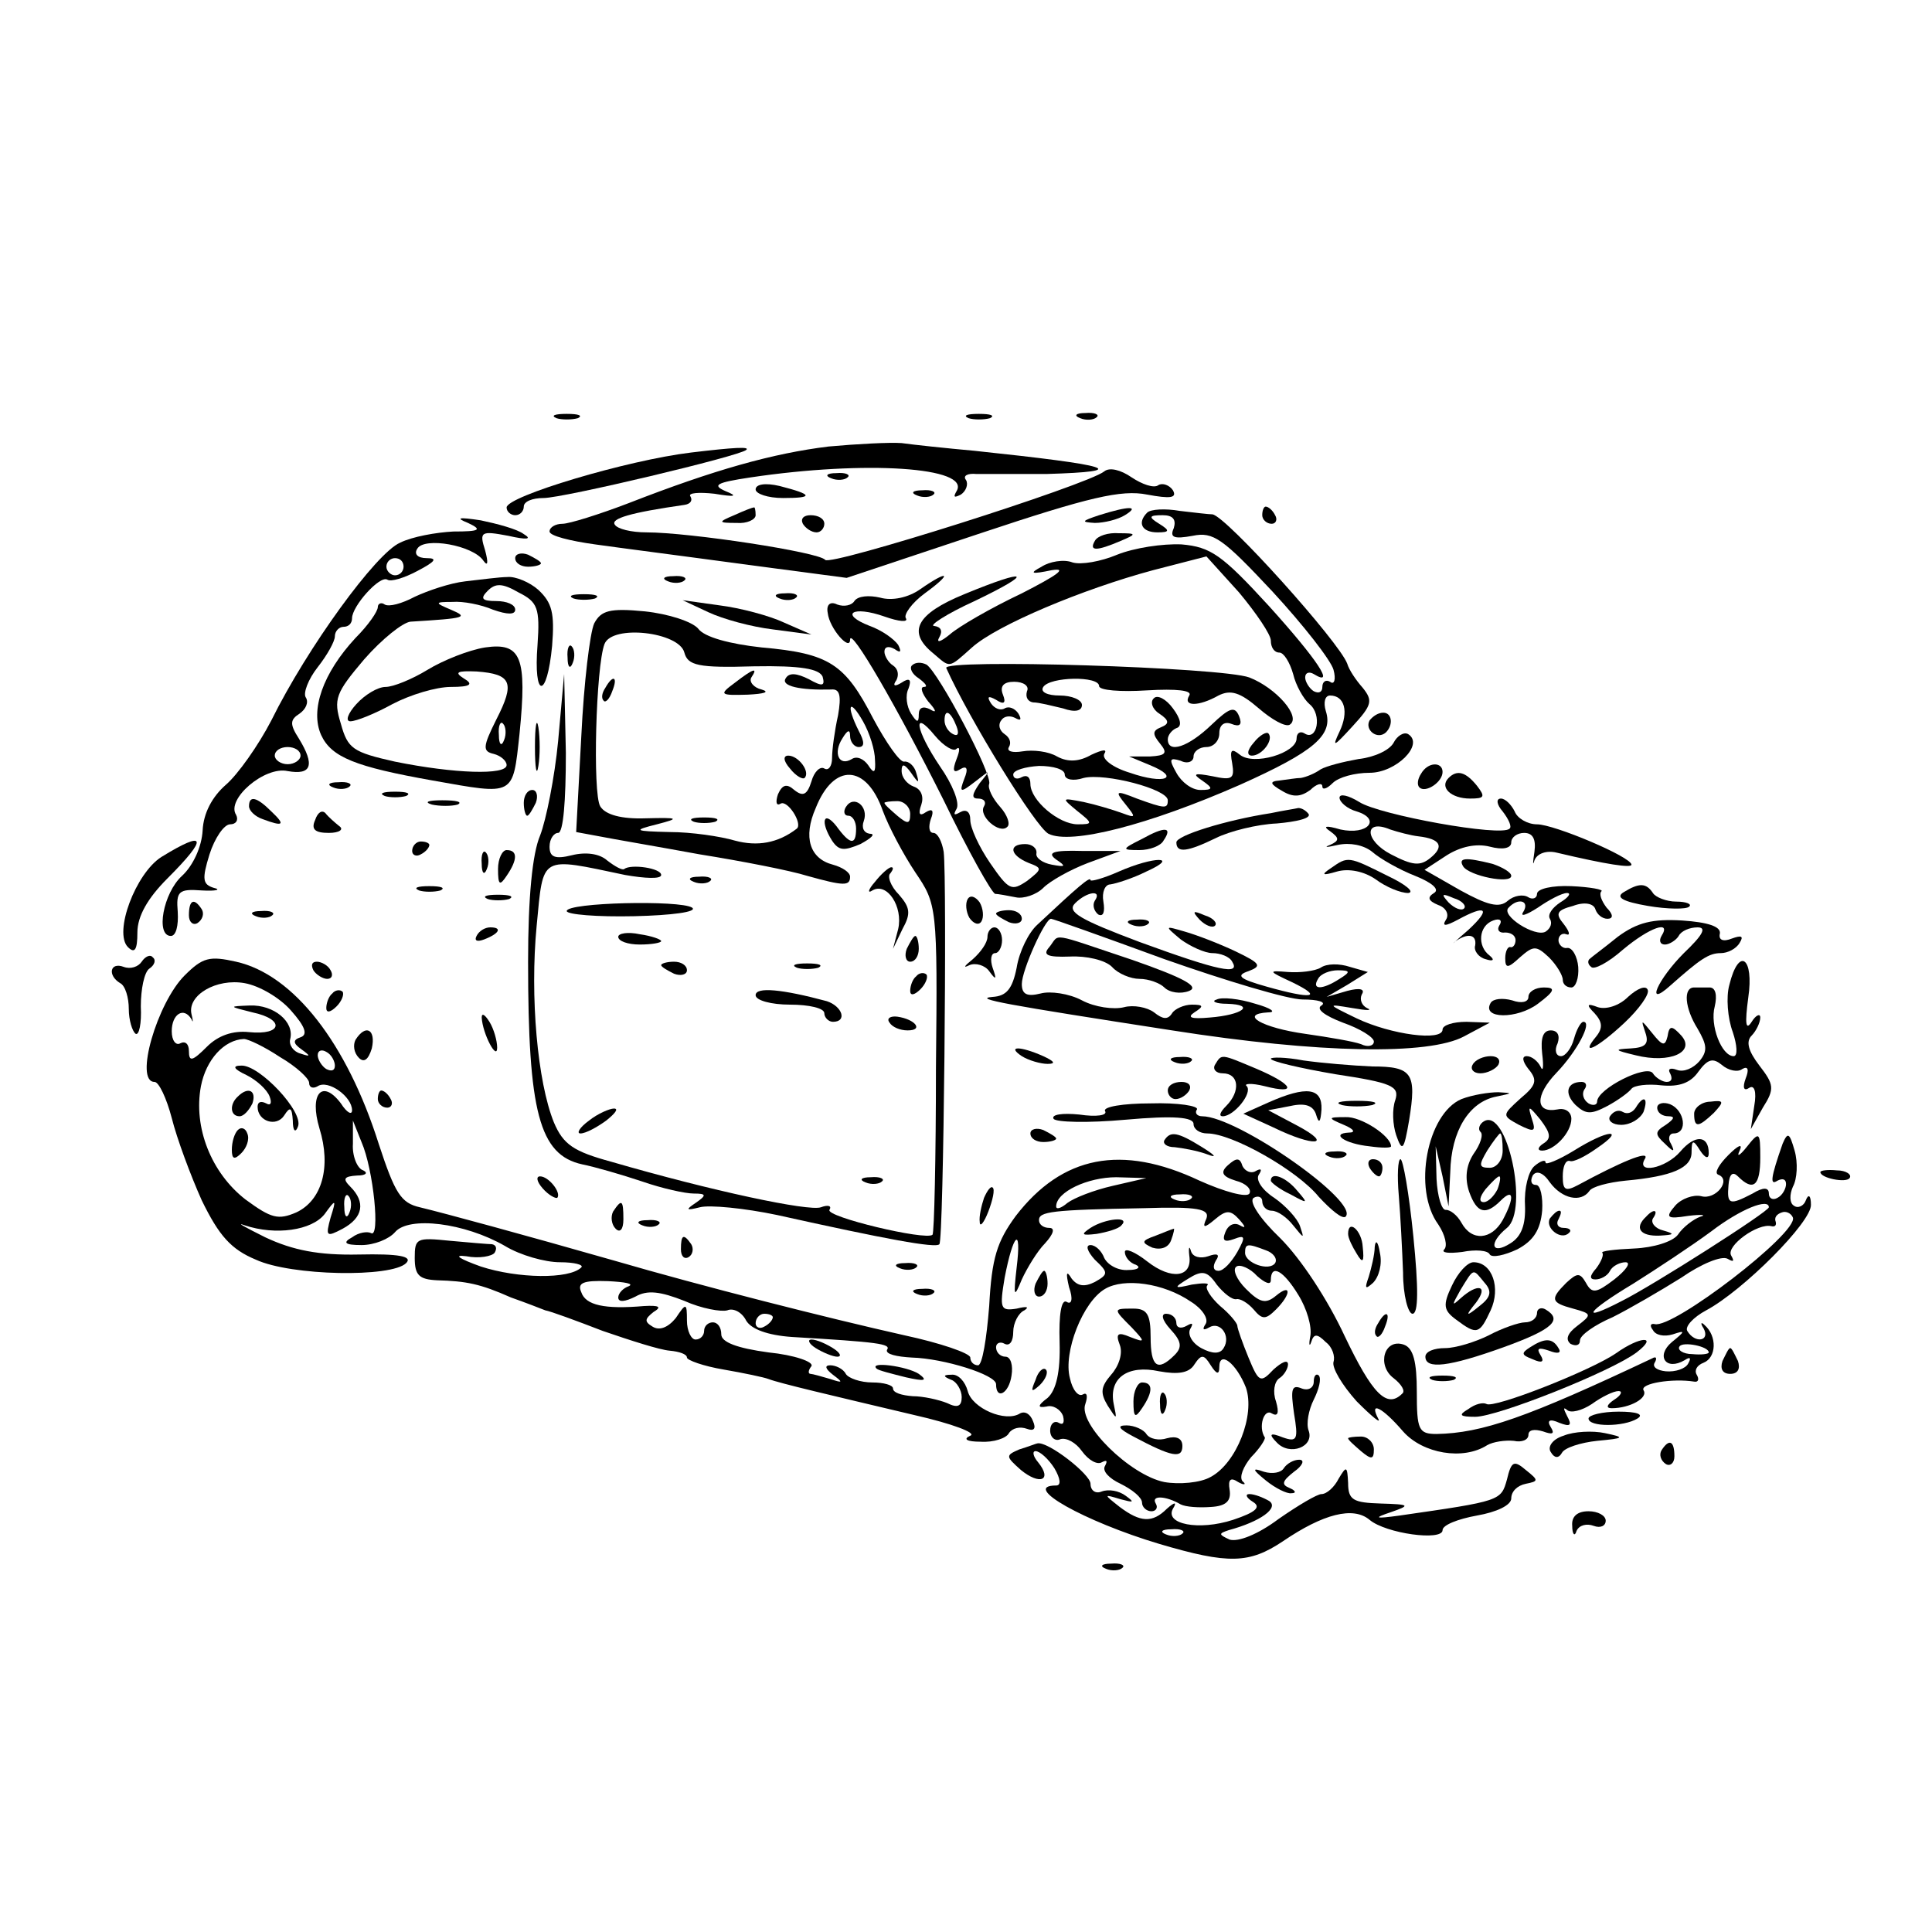 <?xml version="1.0" standalone="no"?>
<!DOCTYPE svg PUBLIC "-//W3C//DTD SVG 20010904//EN"
 "http://www.w3.org/TR/2001/REC-SVG-20010904/DTD/svg10.dtd">
<svg version="1.0" xmlns="http://www.w3.org/2000/svg"
 width="225pt" height="225pt" viewBox="0 0 225 225"
 preserveAspectRatio="xMidYMid meet">
<g transform="translate(0,225) scale(0.1,-0.1)"
fill="#000000" stroke="none">
<path d="M648 1763 c6 -2 18 -2 25 0 6 3 1 5 -13 5 -14 0 -19 -2 -12 -5z"/>
<path d="M1128 1763 c6 -2 18 -2 25 0 6 3 1 5 -13 5 -14 0 -19 -2 -12 -5z"/>
<path d="M1258 1763 c7 -3 16 -2 19 1 4 3 -2 6 -13 5 -11 0 -14 -3 -6 -6z"/>
<path d="M965 1730 c-65 -8 -133 -27 -233 -66 -34 -13 -69 -24 -77 -24 -8 0
-15 -4 -15 -9 0 -5 24 -11 53 -15 28 -4 106 -14 172 -23 l121 -16 156 52 c126
42 164 51 194 45 27 -5 35 -4 30 5 -4 6 -12 9 -17 6 -5 -4 -19 1 -31 9 -13 9
-26 12 -32 7 -20 -16 -320 -111 -325 -103 -7 9 -158 32 -208 32 -18 0 -34 4
-37 9 -5 7 18 14 81 23 7 1 10 5 7 10 -3 4 10 5 28 3 24 -4 28 -3 13 3 -16 7
-11 10 29 16 134 20 257 12 240 -16 -4 -7 -3 -8 5 -4 6 4 9 12 6 17 -4 5 2 8
12 7 10 0 47 0 82 0 100 3 77 10 -84 27 -33 3 -71 7 -85 9 -14 1 -52 -1 -85
-4z"/>
<path d="M805 1723 c-75 -9 -215 -51 -215 -64 0 -5 5 -9 10 -9 6 0 10 5 10 10
0 6 10 10 23 10 23 0 229 49 236 56 5 4 -14 3 -64 -3z"/>
<path d="M968 1693 c7 -3 16 -2 19 1 4 3 -2 6 -13 5 -11 0 -14 -3 -6 -6z"/>
<path d="M880 1680 c0 -5 14 -10 32 -10 36 0 35 4 -4 14 -17 4 -28 2 -28 -4z"/>
<path d="M1068 1673 c7 -3 16 -2 19 1 4 3 -2 6 -13 5 -11 0 -14 -3 -6 -6z"/>
<path d="M855 1650 c-19 -8 -19 -9 3 -9 12 -1 22 4 22 9 0 6 -1 10 -2 9 -2 0
-12 -4 -23 -9z"/>
<path d="M1280 1650 c-21 -7 -21 -8 -5 -9 11 0 27 4 35 9 18 11 5 11 -30 0z"/>
<path d="M1336 1653 c-12 -12 -6 -23 12 -23 14 0 15 2 2 10 -13 8 -12 10 4 10
12 0 16 -5 13 -15 -5 -11 0 -13 22 -9 24 5 35 -3 93 -65 36 -39 68 -80 71 -91
3 -11 1 -18 -4 -14 -5 3 -9 0 -9 -6 0 -6 -4 -8 -10 -5 -5 3 -10 11 -10 16 0 6
5 7 10 4 26 -16 4 17 -52 79 -55 60 -68 69 -102 72 -22 1 -55 -4 -75 -12 -19
-8 -42 -12 -52 -9 -10 4 -27 1 -36 -5 -15 -8 -12 -9 12 -4 19 3 6 -6 -35 -27
-36 -17 -74 -39 -84 -48 -11 -9 -16 -10 -12 -3 4 7 2 12 -6 13 -7 0 14 14 47
29 71 34 63 39 -12 8 -56 -23 -67 -44 -36 -69 20 -17 17 -18 45 7 29 26 129
68 211 90 l62 16 38 -42 c20 -24 37 -49 37 -56 0 -8 4 -14 10 -14 5 0 12 -11
16 -25 3 -13 12 -29 19 -35 15 -12 9 -44 -6 -34 -5 3 -9 0 -9 -6 0 -17 -50
-32 -66 -19 -10 8 -12 6 -9 -10 3 -18 0 -20 -23 -15 -21 4 -24 3 -12 -5 13 -9
13 -11 -2 -11 -10 0 -22 9 -28 20 -9 16 -8 18 5 14 8 -4 15 -1 15 5 0 6 7 11
15 11 8 0 15 7 15 16 0 10 6 14 14 11 10 -4 13 -1 9 9 -5 12 -11 10 -32 -10
-27 -26 -51 -34 -51 -17 0 5 5 11 10 13 7 2 5 11 -4 23 -8 11 -18 16 -22 12
-5 -4 -2 -13 6 -18 12 -8 12 -12 2 -16 -10 -4 -10 -8 -1 -19 9 -11 7 -14 -12
-15 l-24 0 24 -10 c37 -15 17 -23 -23 -9 -20 6 -33 16 -30 22 4 6 -2 5 -15 -1
-14 -8 -27 -9 -40 -2 -10 6 -28 8 -40 6 -12 -2 -19 0 -16 5 3 5 1 11 -5 15 -6
4 -8 11 -4 16 3 5 10 6 16 3 7 -4 8 -2 4 5 -4 6 -11 9 -16 6 -5 -3 -12 0 -16
6 -5 8 -3 9 6 4 9 -6 12 -4 8 6 -4 10 1 15 13 15 11 0 18 -5 15 -11 -2 -7 1
-12 7 -13 7 0 22 -4 35 -7 14 -5 22 -3 22 4 0 6 -12 11 -26 11 -14 0 -23 4
-19 10 8 12 65 13 65 1 0 -5 25 -7 56 -5 34 2 53 0 49 -6 -8 -13 11 -13 34 0
14 7 25 4 47 -15 15 -13 31 -22 36 -19 14 9 -16 43 -47 55 -32 12 -358 22
-353 11 27 -60 104 -185 119 -193 26 -13 116 10 223 57 87 39 109 58 100 86
-3 10 -1 18 5 18 17 0 22 -19 11 -42 -9 -19 -7 -18 15 6 23 25 24 30 12 45 -8
9 -16 21 -18 28 -9 25 -141 172 -157 174 -4 0 -21 2 -38 4 -17 3 -34 2 -38 -2z
m-96 -305 c0 -6 10 -8 22 -4 25 6 98 -13 98 -26 0 -10 -3 -10 -36 2 -25 10
-26 9 -13 -7 12 -15 12 -16 -4 -10 -11 4 -31 10 -45 13 -26 5 -26 5 -8 -10 19
-15 19 -16 1 -16 -22 0 -55 28 -55 47 0 8 -4 11 -10 8 -5 -3 -10 -2 -10 3 0 5
14 9 30 10 17 0 30 -4 30 -10z"/>
<path d="M1470 1650 c0 -5 5 -10 11 -10 5 0 7 5 4 10 -3 6 -8 10 -11 10 -2 0
-4 -4 -4 -10z"/>
<path d="M545 1641 c17 -8 14 -10 -17 -10 -20 -1 -48 -6 -62 -13 -28 -12 -108
-122 -150 -207 -15 -29 -39 -63 -53 -75 -16 -14 -26 -33 -27 -53 -1 -19 -11
-41 -24 -53 -22 -20 -31 -70 -13 -70 6 0 9 12 8 28 -2 24 1 27 28 25 17 -1 23
1 14 3 -13 4 -14 10 -5 39 6 19 17 35 24 35 7 0 10 5 7 11 -12 18 33 57 60 51
28 -5 32 7 13 38 -11 17 -10 22 1 29 7 5 11 13 7 19 -3 5 3 21 14 35 11 14 20
30 20 36 0 6 5 11 10 11 6 0 10 4 10 10 0 14 32 50 41 45 4 -3 20 2 35 10 21
11 24 15 11 15 -11 0 -15 5 -11 11 8 14 65 4 77 -14 5 -7 6 -3 2 12 -7 22 -5
23 27 17 22 -5 28 -4 18 2 -8 6 -31 12 -50 16 -26 4 -30 3 -15 -3z m-75 -51
c0 -5 -4 -10 -10 -10 -5 0 -10 5 -10 10 0 6 5 10 10 10 6 0 10 -4 10 -10z
m-120 -220 c0 -5 -7 -10 -15 -10 -8 0 -15 5 -15 10 0 6 7 10 15 10 8 0 15 -4
15 -10z"/>
<path d="M935 1640 c3 -5 10 -10 16 -10 5 0 9 5 9 10 0 6 -7 10 -16 10 -8 0
-12 -4 -9 -10z"/>
<path d="M1275 1620 c-7 -12 2 -12 30 0 19 8 19 9 -2 9 -12 1 -25 -3 -28 -9z"/>
<path d="M600 1600 c0 -6 7 -10 15 -10 8 0 15 2 15 4 0 2 -7 6 -15 10 -8 3
-15 1 -15 -4z"/>
<path d="M542 1573 c-18 -2 -44 -11 -59 -18 -15 -8 -30 -12 -35 -9 -4 3 -8 1
-8 -3 0 -5 -11 -21 -26 -36 -38 -41 -53 -84 -40 -113 12 -26 40 -37 130 -53
96 -17 93 -19 101 54 9 90 2 107 -40 101 -19 -3 -49 -15 -67 -26 -18 -11 -40
-20 -49 -20 -9 0 -24 -9 -34 -20 -10 -11 -13 -20 -7 -20 7 0 29 9 49 20 21 11
51 20 68 20 23 0 27 3 15 10 -11 7 -8 9 15 8 41 -3 45 -13 23 -56 -16 -32 -16
-37 -3 -40 8 -2 15 -8 15 -13 0 -12 -61 -10 -130 4 -49 11 -55 15 -63 44 -9
29 -6 36 27 75 21 24 45 43 54 44 65 4 68 5 47 14 -19 8 -19 9 2 9 12 1 33 -3
47 -9 17 -6 26 -6 26 0 0 6 -10 10 -22 10 -17 0 -19 3 -10 12 9 9 17 9 36 -2
22 -11 25 -18 22 -61 -5 -63 11 -64 17 -1 3 38 0 50 -16 65 -10 9 -27 16 -36
15 -9 0 -31 -3 -49 -5z m45 -185 c-3 -8 -6 -5 -6 6 -1 11 2 17 5 13 3 -3 4
-12 1 -19z"/>
<path d="M778 1573 c7 -3 16 -2 19 1 4 3 -2 6 -13 5 -11 0 -14 -3 -6 -6z"/>
<path d="M1072 1564 c-14 -10 -33 -14 -47 -10 -13 3 -26 2 -30 -4 -3 -5 -12
-7 -20 -4 -8 4 -13 0 -11 -10 2 -18 26 -45 26 -31 0 16 55 -79 109 -187 29
-60 56 -108 60 -109 3 0 14 -2 24 -4 9 -2 24 3 32 11 8 8 31 21 52 29 l38 14
-45 0 c-34 1 -41 -2 -30 -10 12 -8 11 -9 -5 -6 -11 2 -19 8 -18 13 1 6 -5 11
-13 11 -20 0 -18 -13 4 -22 16 -6 16 -7 -2 -21 -18 -12 -21 -11 -43 21 -13 19
-23 41 -23 50 0 10 -5 13 -12 9 -7 -4 -8 -3 -4 4 4 7 -5 29 -19 49 -29 43 -33
69 -6 36 10 -12 22 -19 25 -15 4 3 4 -2 0 -12 -5 -13 -4 -17 4 -12 8 5 10 1 5
-11 -6 -16 -5 -17 13 -3 18 14 18 14 5 -2 -9 -13 -10 -18 -2 -18 7 0 10 -4 7
-9 -7 -11 18 -33 27 -24 4 3 0 14 -8 23 -9 10 -15 22 -13 27 4 11 -59 130 -73
139 -6 3 -13 3 -17 -1 -3 -3 0 -10 8 -15 8 -6 11 -10 6 -10 -5 0 -2 -8 5 -17
10 -11 10 -14 2 -9 -8 4 -13 2 -13 -6 0 -10 -2 -10 -9 1 -5 8 -7 21 -3 29 4
11 1 13 -8 7 -8 -5 -11 -4 -6 3 3 6 2 13 -4 17 -5 3 -10 11 -10 16 0 6 5 7 12
3 7 -5 8 -3 4 5 -5 7 -19 17 -33 22 -36 14 -20 24 17 11 17 -6 28 -7 25 -2 -3
4 7 18 22 29 33 24 28 28 -5 5z m42 -160 c3 -8 2 -12 -4 -9 -6 3 -10 10 -10
16 0 14 7 11 14 -7z"/>
<path d="M668 1553 c6 -2 18 -2 25 0 6 3 1 5 -13 5 -14 0 -19 -2 -12 -5z"/>
<path d="M908 1553 c7 -3 16 -2 19 1 4 3 -2 6 -13 5 -11 0 -14 -3 -6 -6z"/>
<path d="M825 1537 c17 -8 50 -17 75 -20 l45 -6 -32 14 c-17 8 -51 17 -75 20
l-43 6 30 -14z"/>
<path d="M692 1524 c-5 -11 -12 -69 -15 -131 l-6 -112 27 -5 c15 -3 68 -12
117 -21 50 -8 106 -19 125 -25 43 -12 50 -12 50 -1 0 5 -9 11 -20 14 -27 7
-35 32 -20 66 21 53 59 51 78 -3 7 -19 24 -51 38 -72 25 -37 26 -39 24 -228 0
-104 -2 -192 -4 -194 -8 -7 -125 21 -120 29 3 5 -2 6 -10 3 -14 -5 -127 19
-244 53 -44 12 -56 20 -67 46 -19 47 -28 146 -20 229 8 83 3 80 103 59 23 -4
42 -5 42 0 0 8 -35 13 -43 7 -2 -2 -11 3 -20 10 -9 8 -25 10 -41 6 -20 -5 -26
-2 -26 10 0 9 5 16 10 16 6 0 9 37 9 93 l-2 92 -7 -78 c-4 -42 -14 -92 -21
-110 -9 -21 -14 -72 -14 -147 0 -175 13 -225 63 -236 15 -3 46 -12 70 -20 23
-8 50 -14 60 -14 15 0 15 -2 2 -11 -12 -8 -11 -9 5 -5 11 3 52 -1 90 -9 126
-28 185 -39 189 -34 5 5 9 424 5 457 -2 12 -7 22 -12 22 -5 0 -6 7 -3 16 4 10
2 13 -6 8 -7 -5 -9 -2 -5 9 3 9 0 18 -9 21 -8 3 -14 11 -14 18 0 9 3 9 11 -2
9 -13 10 -13 6 0 -2 8 -9 14 -14 13 -5 -1 -21 22 -36 50 -33 64 -51 76 -130
83 -37 4 -67 12 -74 22 -7 8 -34 17 -62 20 -41 4 -51 1 -59 -14z m105 -34 c4
-15 16 -18 81 -16 55 1 76 -3 80 -12 3 -11 0 -12 -16 -3 -14 7 -23 8 -27 1 -6
-9 17 -14 53 -13 10 1 12 -7 8 -30 -4 -18 -7 -40 -7 -50 0 -9 -4 -15 -9 -12
-5 3 -12 -4 -15 -15 -5 -16 -10 -18 -20 -10 -9 8 -14 6 -19 -5 -3 -9 -2 -14 3
-11 8 5 26 -23 19 -29 -22 -17 -46 -21 -72 -14 -17 5 -51 10 -76 10 -42 1 -43
2 -15 9 27 7 26 8 -13 7 -28 -1 -47 4 -53 14 -9 15 -5 163 5 189 9 23 87 14
93 -10z m222 -125 c1 -15 -1 -17 -8 -6 -5 7 -13 11 -19 7 -15 -9 -22 7 -11 24
6 10 9 11 9 3 0 -7 5 -13 10 -13 7 0 7 6 0 19 -15 30 -11 39 5 11 8 -14 14
-34 14 -45z m41 -63 c0 -12 -3 -12 -15 -2 -8 7 -15 13 -15 15 0 1 7 2 15 2 8
0 15 -7 15 -15z"/>
<path d="M856 1455 c-19 -14 -18 -15 15 -14 19 1 26 3 16 6 -9 2 -15 9 -12 14
8 12 3 11 -19 -6z"/>
<path d="M705 1449 c-4 -6 -5 -12 -2 -15 2 -3 7 2 10 11 7 17 1 20 -8 4z"/>
<path d="M920 1355 c7 -9 15 -13 17 -11 7 7 -7 26 -19 26 -6 0 -6 -6 2 -15z"/>
<path d="M808 1293 c6 -2 18 -2 25 0 6 3 1 5 -13 5 -14 0 -19 -2 -12 -5z"/>
<path d="M661 1484 c0 -11 3 -14 6 -6 3 7 2 16 -1 19 -3 4 -6 -2 -5 -13z"/>
<path d="M623 1380 c0 -25 2 -35 4 -22 2 12 2 32 0 45 -2 12 -4 2 -4 -23z"/>
<path d="M1595 1411 c-6 -11 9 -23 19 -14 9 9 7 23 -3 23 -6 0 -12 -4 -16 -9z"/>
<path d="M1460 1385 c-8 -9 -8 -15 -2 -15 12 0 26 19 19 26 -2 2 -10 -2 -17
-11z"/>
<path d="M1623 1385 c-5 -9 -23 -17 -41 -19 -17 -3 -37 -8 -44 -12 -7 -5 -17
-9 -23 -10 -5 0 -17 -2 -25 -3 -12 -1 -11 -4 3 -12 13 -8 22 -7 33 1 7 7 14 9
14 4 0 -4 5 -3 12 4 7 7 26 12 43 12 31 0 64 33 45 45 -5 3 -13 -2 -17 -10z"/>
<path d="M1655 1349 c-4 -6 -5 -13 -2 -16 7 -7 27 6 27 18 0 12 -17 12 -25 -2z"/>
<path d="M1687 1344 c-11 -11 3 -24 25 -24 17 0 18 2 8 15 -13 16 -23 19 -33
9z"/>
<path d="M388 1333 c7 -3 16 -2 19 1 4 3 -2 6 -13 5 -11 0 -14 -3 -6 -6z"/>
<path d="M448 1323 c6 -2 18 -2 25 0 6 3 1 5 -13 5 -14 0 -19 -2 -12 -5z"/>
<path d="M610 1315 c0 -8 2 -15 4 -15 2 0 6 7 10 15 3 8 1 15 -4 15 -6 0 -10
-7 -10 -15z"/>
<path d="M1560 1321 c0 -5 9 -13 20 -16 29 -9 13 -28 -19 -21 -17 5 -21 4 -12
-2 11 -8 11 -11 0 -16 -8 -3 -4 -3 9 0 14 3 30 0 40 -8 9 -8 32 -21 50 -28 20
-8 29 -16 22 -20 -8 -5 -7 -9 5 -14 9 -3 13 -11 9 -17 -5 -8 -1 -8 14 0 33 18
39 13 12 -12 -14 -12 -21 -19 -16 -14 15 11 26 9 24 -4 -2 -6 4 -14 12 -16 9
-3 11 -1 5 4 -15 11 -13 35 4 41 8 3 11 0 7 -6 -3 -5 0 -9 7 -8 6 0 12 -3 12
-9 0 -5 -3 -9 -6 -8 -3 1 -6 -5 -6 -13 0 -12 3 -12 17 1 16 14 19 14 34 0 9
-9 16 -21 16 -26 0 -5 4 -9 10 -9 5 0 9 11 8 24 -1 12 -7 23 -13 22 -5 -1 -10
4 -10 9 0 5 4 9 9 7 5 -2 4 3 -3 12 -10 12 -8 16 11 21 13 5 24 3 26 -4 2 -6
8 -11 14 -11 7 0 7 5 -1 13 -6 8 -9 16 -6 19 3 2 -13 5 -35 6 -22 1 -40 -3
-40 -9 0 -5 -5 -7 -10 -4 -6 4 -17 2 -24 -4 -10 -9 -24 -5 -55 12 l-42 24 26
17 c16 10 34 14 50 10 15 -4 25 -2 25 5 0 6 7 11 15 11 10 0 14 -7 12 -22 -2
-13 -2 -17 0 -10 3 8 14 12 26 9 59 -14 87 -18 87 -14 0 9 -90 47 -110 47 -11
0 -23 7 -26 15 -4 8 -11 15 -16 15 -6 0 -5 -7 2 -15 7 -9 11 -18 8 -20 -9 -10
-152 16 -175 31 -13 8 -23 10 -23 5z m92 -45 c26 -3 30 -12 14 -25 -12 -10
-21 -9 -46 4 -31 16 -32 42 -1 29 9 -3 24 -7 33 -8z m53 -84 c-3 -3 -11 0 -18
7 -9 10 -8 11 6 5 10 -3 15 -9 12 -12z m112 7 c-9 -6 -15 -14 -12 -19 3 -5 1
-11 -5 -15 -12 -7 -53 19 -43 28 11 12 25 8 17 -5 -4 -6 3 -4 17 5 13 9 28 17
34 17 5 0 2 -5 -8 -11z"/>
<path d="M290 1311 c0 -5 7 -12 16 -15 24 -9 27 -7 10 9 -17 17 -26 19 -26 6z"/>
<path d="M503 1313 c9 -2 23 -2 30 0 6 3 -1 5 -18 5 -16 0 -22 -2 -12 -5z"/>
<path d="M985 1310 c-3 -5 -2 -10 3 -10 5 0 9 -7 9 -15 0 -20 -7 -19 -23 3
-15 19 -19 5 -5 -17 8 -12 14 -12 33 -4 13 7 18 12 11 12 -7 1 -10 7 -7 15 6
17 -12 31 -21 16z"/>
<path d="M367 1295 c-5 -11 0 -15 16 -15 12 0 18 4 12 8 -5 4 -13 11 -16 15
-4 4 -9 1 -12 -8z"/>
<path d="M1480 1303 c-52 -8 -110 -26 -110 -34 0 -13 13 -11 46 5 16 8 48 16
71 17 23 2 40 6 37 11 -3 4 -8 7 -12 7 -4 -1 -18 -3 -32 -6z"/>
<path d="M1330 1273 c-24 -12 -24 -13 -3 -13 12 0 25 5 28 11 11 16 2 17 -25
2z"/>
<path d="M188 1252 c-30 -19 -56 -88 -39 -105 8 -8 11 -3 11 17 0 19 12 40 35
63 48 48 45 57 -7 25z"/>
<path d="M480 1259 c0 -5 5 -7 10 -4 6 3 10 8 10 11 0 2 -4 4 -10 4 -5 0 -10
-5 -10 -11z"/>
<path d="M561 1244 c0 -11 3 -14 6 -6 3 7 2 16 -1 19 -3 4 -6 -2 -5 -13z"/>
<path d="M580 1238 c0 -19 2 -20 10 -8 13 19 13 30 0 30 -5 0 -10 -10 -10 -22z"/>
<path d="M1303 1235 c-18 -8 -33 -12 -33 -10 0 5 -15 -8 -62 -52 -10 -9 -21
-31 -24 -50 -5 -25 -12 -33 -28 -34 -24 -2 15 -9 209 -39 172 -27 299 -29 340
-7 l30 16 -27 1 c-16 0 -28 -4 -28 -9 0 -14 -60 -6 -100 13 -35 17 -35 17 -5
12 17 -3 24 -3 17 0 -6 3 -9 10 -6 16 4 6 -2 8 -17 4 l-24 -7 24 14 24 15 -21
6 c-12 4 -27 4 -34 -1 -7 -4 -24 -6 -38 -5 -24 2 -23 1 5 -12 37 -18 23 -20
-30 -5 -32 9 -36 13 -21 18 16 6 14 9 -15 23 -19 9 -45 19 -59 23 -24 7 -24 7
-5 -9 11 -8 28 -16 37 -16 9 0 20 -4 23 -10 10 -16 -15 -11 -108 23 -69 26
-85 35 -75 45 14 14 32 16 23 3 -3 -5 -1 -12 4 -16 6 -3 8 3 6 15 -2 11 2 20
8 20 7 1 26 7 42 15 40 18 9 18 -32 0z m53 -102 c71 -25 144 -47 161 -47 18 0
28 -3 22 -7 -7 -4 4 -12 25 -20 20 -7 36 -17 36 -22 0 -5 -7 -7 -15 -3 -8 3
-37 8 -65 12 -50 7 -78 23 -43 25 10 0 3 5 -15 10 -19 6 -39 8 -45 5 -7 -2 -1
-5 12 -5 34 -1 18 -13 -20 -16 -22 -2 -27 0 -18 6 11 7 11 9 -3 9 -9 0 -20 -5
-23 -10 -5 -8 -11 -7 -21 1 -8 6 -24 9 -35 6 -12 -3 -34 0 -49 8 -15 8 -37 11
-48 8 -16 -4 -22 -1 -22 11 0 16 27 76 34 76 2 0 61 -21 132 -47z m204 -23
c-20 -13 -33 -13 -25 0 3 6 14 10 23 10 15 0 15 -2 2 -10z"/>
<path d="M1222 1147 c-8 -9 -3 -12 24 -11 19 1 41 -4 49 -12 7 -8 22 -14 32
-14 11 0 24 -5 29 -10 6 -6 19 -8 29 -4 12 5 -6 15 -66 36 -99 33 -84 31 -97
15z"/>
<path d="M1550 1239 c-12 -8 -10 -9 7 -4 14 4 32 0 45 -9 12 -9 29 -16 38 -16
8 1 -3 10 -24 20 -46 23 -46 23 -66 9z"/>
<path d="M1704 1241 c7 -11 56 -21 56 -11 0 4 -10 10 -22 14 -32 8 -40 7 -34
-3z"/>
<path d="M1019 1223 c-8 -9 -9 -14 -3 -10 17 10 36 -19 30 -45 l-6 -23 11 23
c10 18 9 25 -4 40 -10 10 -14 22 -10 25 3 4 4 7 1 7 -3 0 -12 -8 -19 -17z"/>
<path d="M808 1223 c7 -3 16 -2 19 1 4 3 -2 6 -13 5 -11 0 -14 -3 -6 -6z"/>
<path d="M488 1213 c6 -2 18 -2 25 0 6 3 1 5 -13 5 -14 0 -19 -2 -12 -5z"/>
<path d="M1891 1211 c-10 -6 -1 -11 28 -16 23 -4 45 -4 48 -1 4 3 -3 6 -15 6
-11 0 -24 5 -27 10 -8 12 -16 12 -34 1z"/>
<path d="M568 1203 c6 -2 18 -2 25 0 6 3 1 5 -13 5 -14 0 -19 -2 -12 -5z"/>
<path d="M1127 1203 c-3 -5 -2 -15 2 -22 5 -7 11 -9 14 -4 3 5 2 15 -2 22 -5
7 -11 9 -14 4z"/>
<path d="M220 1184 c0 -8 5 -12 10 -9 6 4 8 11 5 16 -9 14 -15 11 -15 -7z"/>
<path d="M660 1189 c0 -4 35 -7 79 -6 43 1 74 5 67 10 -14 9 -146 6 -146 -4z"/>
<path d="M298 1183 c7 -3 16 -2 19 1 4 3 -2 6 -13 5 -11 0 -14 -3 -6 -6z"/>
<path d="M1160 1186 c0 -2 7 -6 15 -10 8 -3 15 -1 15 4 0 6 -7 10 -15 10 -8 0
-15 -2 -15 -4z"/>
<path d="M1397 1179 c7 -7 15 -10 18 -7 3 3 -2 9 -12 12 -14 6 -15 5 -6 -5z"/>
<path d="M1318 1173 c7 -3 16 -2 19 1 4 3 -2 6 -13 5 -11 0 -14 -3 -6 -6z"/>
<path d="M1884 1159 c-16 -13 -31 -24 -33 -26 -2 -2 -2 -6 2 -9 3 -4 20 5 37
20 31 26 57 35 45 16 -3 -5 -2 -10 4 -10 5 0 13 5 16 10 3 6 13 10 22 10 11 0
6 -9 -16 -30 -30 -30 -46 -65 -16 -38 35 31 45 38 59 38 8 0 18 5 22 12 5 8 2
9 -9 5 -10 -4 -16 -2 -14 6 1 8 -14 13 -44 15 -34 2 -52 -2 -75 -19z"/>
<path d="M555 1160 c-3 -6 1 -7 9 -4 18 7 21 14 7 14 -6 0 -13 -4 -16 -10z"/>
<path d="M720 1159 c0 -5 11 -9 25 -9 14 0 25 2 25 4 0 2 -11 6 -25 8 -14 3
-25 1 -25 -3z"/>
<path d="M1150 1159 c0 -7 -8 -18 -17 -26 -10 -8 -12 -11 -4 -7 7 3 18 0 23
-7 8 -11 9 -10 4 4 -3 9 -2 17 3 17 4 0 8 7 8 15 0 8 -4 15 -9 15 -4 0 -8 -5
-8 -11z"/>
<path d="M1056 1145 c-3 -8 -1 -15 4 -15 6 0 10 7 10 15 0 8 -2 15 -4 15 -2 0
-6 -7 -10 -15z"/>
<path d="M165 1130 c-4 -6 -13 -9 -21 -6 -16 6 -19 -10 -4 -19 6 -3 10 -17 10
-30 0 -13 4 -26 8 -29 4 -2 7 12 6 32 0 20 4 40 10 44 6 4 8 10 4 13 -3 4 -9
1 -13 -5z"/>
<path d="M215 1114 c-32 -32 -59 -124 -35 -124 5 0 14 -19 20 -42 6 -24 22
-67 35 -96 20 -41 34 -57 63 -69 41 -19 158 -21 175 -4 8 8 -9 11 -55 10 -47
-1 -77 5 -109 20 -24 12 -35 18 -24 14 36 -12 78 -6 93 13 13 18 14 18 7 -4
-6 -22 -5 -23 14 -13 24 13 27 31 9 49 -9 9 -8 12 8 13 10 0 13 3 7 6 -7 2
-13 17 -12 31 l0 27 10 -25 c14 -32 22 -113 11 -106 -4 2 -14 1 -22 -5 -11 -6
-9 -9 11 -9 15 0 32 7 39 15 16 19 81 11 128 -16 18 -11 47 -19 64 -19 17 0
28 -3 25 -6 -14 -14 -74 -13 -117 1 -25 9 -33 14 -17 12 15 -3 30 0 33 4 3 5
2 9 -3 10 -4 0 -27 2 -49 4 -39 4 -41 3 -41 -20 0 -20 5 -25 26 -26 34 -1 50
-4 86 -20 17 -6 35 -13 40 -15 6 -1 36 -12 67 -24 32 -11 66 -22 78 -23 11 -1
20 -4 20 -8 0 -3 19 -10 43 -14 23 -4 47 -9 52 -11 13 -5 73 -19 170 -42 44
-10 73 -21 65 -24 -9 -4 -4 -7 12 -7 15 -1 30 4 33 10 4 6 13 8 21 5 8 -3 11
0 7 9 -3 8 -9 12 -15 9 -17 -11 -56 6 -61 26 -3 11 -11 20 -19 19 -10 0 -10
-2 0 -6 6 -2 12 -12 12 -20 0 -11 -5 -13 -17 -7 -10 4 -28 8 -40 8 -13 1 -23
4 -23 9 0 4 -11 7 -24 7 -14 0 -28 5 -31 10 -3 6 -12 10 -18 10 -7 0 -6 -4 3
-11 12 -9 12 -10 -3 -5 -10 3 -21 6 -23 6 -3 0 -3 4 1 9 3 5 -20 13 -50 16
-37 5 -55 12 -55 21 0 8 -4 14 -10 14 -5 0 -10 -4 -10 -10 0 -5 -4 -10 -10
-10 -5 0 -10 10 -10 22 0 21 -1 21 -13 3 -9 -11 -19 -15 -27 -10 -10 6 -9 9 1
17 10 6 7 8 -11 7 -46 -4 -68 1 -73 16 -5 11 2 14 31 13 20 -1 31 -3 24 -6 -6
-2 -12 -8 -12 -13 0 -6 8 -5 20 1 14 8 29 6 57 -5 20 -9 43 -13 50 -11 7 3 17
-2 22 -12 6 -10 25 -17 53 -19 101 -6 116 -8 111 -15 -2 -5 11 -8 29 -9 37 -1
98 -20 98 -31 0 -19 15 -11 18 10 2 12 -1 22 -7 22 -6 0 -11 5 -11 11 0 5 5 7
10 4 6 -3 10 3 10 14 0 10 6 22 13 25 6 4 3 5 -9 2 -19 -3 -20 0 -14 36 10 52
20 61 14 12 -4 -35 -3 -36 6 -14 6 13 18 33 27 42 10 11 12 18 5 18 -7 0 -12
4 -12 9 0 10 14 12 123 14 62 2 76 -1 72 -12 -5 -11 -3 -12 10 -1 13 11 18 11
28 0 8 -9 8 -11 1 -7 -7 4 -14 0 -17 -8 -4 -10 -1 -12 10 -8 13 5 14 3 4 -15
-7 -12 -16 -22 -22 -22 -6 0 -7 5 -3 12 5 7 2 9 -9 5 -9 -3 -18 -1 -20 6 -2 7
-3 4 -2 -5 4 -26 -21 -29 -49 -7 -14 11 -26 16 -26 11 0 -6 6 -13 13 -15 6 -3
2 -6 -9 -6 -12 -1 -24 6 -28 14 -3 8 -10 15 -16 15 -6 0 -4 -7 5 -17 16 -15
16 -17 0 -26 -12 -6 -20 -5 -27 4 -6 10 -7 7 -3 -10 5 -14 3 -21 -3 -17 -6 3
-9 -15 -8 -47 1 -35 -4 -56 -14 -65 -12 -9 -12 -12 -1 -10 7 2 16 -3 19 -11 2
-8 0 -11 -5 -8 -5 3 -10 -1 -10 -9 0 -8 6 -13 12 -10 7 2 18 -4 25 -14 8 -11
18 -16 23 -13 6 3 7 2 4 -4 -4 -6 5 -15 18 -21 14 -7 25 -16 25 -22 0 -5 5
-10 11 -10 5 0 8 4 5 9 -6 10 12 9 29 -1 6 -3 21 -4 35 -3 18 1 24 7 22 20 -2
12 1 15 10 9 7 -4 10 -3 5 1 -4 5 1 17 10 28 10 10 17 21 16 23 -8 12 -1 34 8
28 7 -4 9 0 5 14 -4 11 -2 23 4 27 5 3 10 11 10 16 0 6 -7 3 -17 -6 -15 -16
-17 -15 -29 14 -7 17 -13 34 -13 37 0 3 -9 14 -20 23 -11 10 -18 21 -15 24 3
3 -5 3 -18 1 -21 -5 -22 -4 -4 7 16 10 22 9 33 -7 8 -10 18 -18 23 -17 4 1 13
-4 20 -12 10 -12 14 -12 26 0 18 18 18 31 0 16 -12 -10 -19 -8 -35 8 -11 11
-16 23 -11 26 4 3 16 -2 24 -11 9 -8 16 -11 16 -5 0 20 15 11 32 -17 10 -16
16 -37 14 -48 -2 -10 -1 -13 1 -7 3 10 7 10 17 0 8 -6 11 -17 9 -23 -2 -7 10
-27 27 -46 18 -18 29 -27 25 -20 -11 21 5 13 29 -15 23 -26 70 -34 98 -16 7 4
21 6 31 5 9 -2 17 1 17 7 0 6 7 7 17 4 11 -4 14 -3 9 5 -5 8 -1 10 10 5 13 -5
15 -3 9 8 -4 8 -5 11 0 7 4 -4 17 -1 29 7 11 8 25 15 31 15 5 0 3 -5 -5 -10
-9 -6 -10 -10 -3 -10 21 0 43 12 37 21 -4 8 34 14 59 10 5 -1 6 3 3 8 -3 5 0
11 8 14 15 6 16 31 1 44 -4 4 -5 2 -1 -4 8 -15 -10 -18 -19 -3 -3 5 7 16 22
24 43 23 123 103 122 123 0 11 -3 13 -6 5 -2 -6 -9 -10 -14 -6 -5 3 -5 13 -1
22 5 9 6 28 2 42 -6 21 -8 22 -14 8 -14 -40 -15 -49 -6 -43 6 3 10 2 10 -4 0
-5 -4 -13 -10 -16 -5 -3 -10 -1 -10 5 0 7 -6 8 -19 0 -27 -14 -30 -13 -28 10
1 13 5 16 11 10 18 -18 26 -11 26 22 0 30 -1 31 -16 12 -8 -10 -12 -12 -8 -4
4 9 -2 6 -13 -5 -11 -11 -17 -21 -12 -23 16 -6 -3 -30 -20 -25 -9 2 -23 -3
-30 -11 -12 -14 -10 -16 15 -12 16 2 22 1 14 -1 -8 -3 -20 -12 -26 -21 -6 -8
-28 -15 -51 -16 -23 -1 -39 -3 -37 -5 2 -2 -1 -10 -7 -18 -8 -9 -8 -13 -1 -13
6 0 14 4 17 10 3 6 12 10 18 10 7 0 1 -9 -13 -20 -21 -16 -26 -17 -33 -4 -7
12 -10 12 -23 0 -19 -19 -18 -23 8 -30 22 -6 22 -7 5 -20 -12 -9 -14 -16 -8
-21 6 -3 11 -2 11 4 0 6 17 18 38 27 20 10 56 31 80 46 23 16 47 26 54 22 7
-4 8 -3 4 4 -6 11 31 38 47 34 4 -1 6 1 5 5 -2 5 1 9 7 11 5 2 11 -1 13 -6 6
-18 -140 -130 -161 -124 -5 1 -6 -2 -2 -7 3 -6 13 -8 23 -5 15 5 15 4 -1 -9
-19 -16 -7 -34 15 -21 6 4 8 3 4 -4 -3 -6 -15 -10 -26 -9 -10 1 -16 5 -13 10
3 5 2 8 -3 5 -146 -69 -198 -87 -251 -88 -21 0 -23 5 -23 49 0 35 -4 51 -15
55 -23 8 -32 -24 -12 -39 9 -7 14 -15 10 -18 -18 -18 -35 0 -67 67 -20 43 -51
90 -75 114 -24 23 -37 43 -31 47 5 3 10 1 10 -4 0 -6 5 -11 11 -11 7 0 18 -8
25 -17 13 -16 13 -16 8 -1 -3 9 -17 24 -30 33 -14 9 -22 21 -18 27 4 6 3 8 -4
4 -5 -3 -12 0 -15 6 -3 10 -7 10 -17 1 -9 -8 -7 -13 9 -18 12 -3 19 -10 16
-15 -3 -5 -29 2 -58 15 -91 43 -160 29 -214 -41 -22 -30 -28 -49 -31 -105 -3
-38 -8 -69 -13 -69 -5 0 -9 4 -9 9 0 5 -35 17 -77 26 -89 20 -235 57 -338 87
-105 30 -197 55 -226 62 -22 5 -29 16 -48 74 -37 117 -99 197 -166 212 -31 7
-39 5 -60 -16z m124 -41 c16 -18 20 -28 11 -31 -9 -3 -9 -7 1 -14 11 -8 11 -9
-1 -5 -8 2 -14 10 -12 17 5 20 -19 40 -47 39 -25 -1 -25 -1 3 -8 38 -8 35 -27
-4 -23 -19 2 -36 -4 -49 -17 -17 -17 -21 -18 -21 -5 0 8 -4 12 -10 9 -5 -3
-10 3 -10 14 0 20 14 29 23 14 2 -5 2 -2 0 6 -5 22 29 42 62 36 17 -3 41 -17
54 -32z m-13 -54 c19 -11 34 -25 34 -30 0 -6 5 -7 10 -4 12 8 40 -12 40 -28 0
-6 -6 -3 -13 8 -22 29 -37 11 -25 -29 14 -45 3 -84 -27 -98 -21 -9 -29 -7 -59
15 -40 31 -61 84 -52 132 6 31 27 54 50 55 5 0 24 -9 42 -21z m64 -10 c0 -6
-4 -7 -10 -4 -5 3 -10 11 -10 16 0 6 5 7 10 4 6 -3 10 -11 10 -16z m906 -140
c-22 -5 -45 -14 -53 -20 -7 -6 -13 -8 -13 -4 0 17 37 34 70 34 l35 -1 -39 -9z
m-889 -31 c-3 -8 -6 -5 -6 6 -1 11 2 17 5 13 3 -3 4 -12 1 -19z m980 16 c-3
-3 -12 -4 -19 -1 -8 3 -5 6 6 6 11 1 17 -2 13 -5z m673 -10 c0 -5 -135 -91
-171 -109 -50 -26 -42 -13 13 20 27 17 68 44 91 61 34 26 67 39 67 28z m-586
-50 c9 -3 14 -10 11 -15 -7 -10 -35 0 -35 12 0 11 3 11 24 3z m-87 -60 c13 -8
21 -20 17 -26 -4 -6 -3 -8 4 -4 13 8 26 -10 17 -24 -4 -7 -13 -7 -26 0 -11 6
-16 16 -13 22 4 7 3 8 -4 4 -7 -4 -12 -2 -12 3 0 6 -5 11 -12 11 -6 0 -5 -7 5
-18 13 -14 14 -21 5 -30 -20 -20 -28 -14 -28 21 0 26 -4 33 -20 33 -24 0 -24
0 -2 -22 16 -17 16 -18 -2 -11 -14 6 -17 4 -12 -9 4 -10 -1 -25 -10 -35 -12
-14 -13 -21 -4 -36 11 -17 11 -17 7 2 -6 30 16 46 53 38 22 -4 35 -2 41 8 8
12 11 12 19 -1 7 -11 10 -11 10 -2 0 20 20 4 31 -24 11 -32 -11 -88 -41 -104
-12 -7 -37 -9 -54 -6 -40 8 -101 68 -92 91 3 9 2 14 -3 11 -5 -3 -12 5 -15 19
-8 30 15 89 41 104 22 13 68 7 100 -15z m-487 -18 c0 -3 -4 -8 -10 -11 -5 -3
-10 -1 -10 4 0 6 5 11 10 11 6 0 10 -2 10 -4z m1090 -41 c0 -2 -9 -3 -19 -2
-11 0 -18 5 -15 9 4 6 34 0 34 -7z"/>
<path d="M287 998 c12 -6 24 -17 27 -25 3 -8 1 -11 -4 -8 -6 3 -10 2 -10 -4 0
-17 22 -24 31 -10 7 11 9 9 10 -6 0 -12 3 -15 6 -7 7 17 -45 72 -66 71 -11 0
-9 -4 6 -11z"/>
<path d="M277 973 c-10 -9 -9 -23 2 -23 5 0 11 7 15 15 5 15 -5 20 -17 8z"/>
<path d="M277 934 c-4 -4 -7 -14 -7 -23 0 -11 3 -12 11 -4 6 6 10 16 7 23 -2
6 -7 8 -11 4z"/>
<path d="M1320 618 c0 -19 2 -20 10 -8 13 19 13 30 0 30 -5 0 -10 -10 -10 -22z"/>
<path d="M1351 614 c0 -11 3 -14 6 -6 3 7 2 16 -1 19 -3 4 -6 -2 -5 -13z"/>
<path d="M1320 577 c45 -24 57 -26 57 -11 0 9 -7 12 -18 9 -9 -3 -20 -1 -24 5
-3 5 -14 10 -23 10 -12 0 -9 -4 8 -13z"/>
<path d="M365 1120 c3 -5 11 -10 16 -10 6 0 7 5 4 10 -3 6 -11 10 -16 10 -6 0
-7 -4 -4 -10z"/>
<path d="M770 1126 c0 -2 7 -6 15 -10 8 -3 15 -1 15 4 0 6 -7 10 -15 10 -8 0
-15 -2 -15 -4z"/>
<path d="M928 1123 c6 -2 18 -2 25 0 6 3 1 5 -13 5 -14 0 -19 -2 -12 -5z"/>
<path d="M2014 1103 c-4 -14 -2 -39 4 -55 5 -15 6 -28 1 -28 -14 0 -28 36 -22
58 3 13 1 22 -6 22 -6 0 -14 0 -18 0 -13 0 -11 -24 4 -48 11 -19 12 -26 2 -38
-7 -8 -18 -13 -26 -10 -8 3 -11 1 -8 -4 3 -6 2 -10 -4 -10 -5 0 -13 5 -16 10
-7 11 -65 -18 -65 -33 0 -4 -5 -5 -10 -2 -6 4 -8 11 -5 16 4 5 2 9 -3 9 -17 0
-21 -13 -7 -27 12 -11 18 -11 37 -1 13 7 25 16 28 20 3 4 19 6 35 4 21 -2 34
3 43 16 11 15 17 16 27 8 8 -7 19 -9 24 -5 7 4 8 -1 4 -11 -4 -11 -2 -15 4
-11 6 4 9 -4 6 -21 l-4 -27 14 25 c14 22 13 27 -4 49 -13 17 -16 28 -9 35 5 5
10 15 10 21 0 5 -5 3 -10 -5 -7 -11 -8 -2 -4 28 7 47 -11 60 -22 15z"/>
<path d="M1067 1113 c-4 -3 -7 -11 -7 -17 0 -6 5 -5 12 2 6 6 9 14 7 17 -3 3
-9 2 -12 -2z"/>
<path d="M1896 1089 c-10 -10 -25 -15 -35 -12 -13 5 -14 3 -4 -7 9 -10 10 -17
2 -27 -20 -24 1 -14 33 16 17 16 29 33 27 38 -2 6 -12 2 -23 -8z"/>
<path d="M387 1093 c-4 -3 -7 -11 -7 -17 0 -6 5 -5 12 2 6 6 9 14 7 17 -3 3
-9 2 -12 -2z"/>
<path d="M880 1091 c0 -6 18 -11 40 -11 22 0 40 -4 40 -10 0 -5 5 -10 10 -10
17 0 11 18 -7 24 -52 14 -83 17 -83 7z"/>
<path d="M1780 1089 c0 -6 -8 -8 -19 -4 -11 3 -22 2 -25 -3 -11 -19 31 -19 55
-1 20 15 21 19 7 19 -10 0 -18 -5 -18 -11z"/>
<path d="M561 1065 c1 -19 18 -51 18 -35 0 8 -4 22 -9 30 -5 8 -9 11 -9 5z"/>
<path d="M1036 1059 c3 -5 12 -9 21 -9 19 0 9 13 -12 16 -8 1 -13 -2 -9 -7z"/>
<path d="M1833 1040 c-3 -11 -10 -20 -15 -20 -6 0 -8 7 -4 15 3 9 0 15 -8 15
-9 0 -12 -9 -10 -27 2 -16 1 -22 -2 -15 -3 6 -10 12 -16 12 -6 0 -5 -6 2 -15
11 -13 9 -19 -9 -34 -22 -20 -22 -20 -2 -31 18 -9 20 -8 15 7 -5 16 -4 16 10
-1 12 -16 13 -22 3 -28 -6 -4 -7 -8 -1 -8 14 0 34 21 34 37 0 8 -7 13 -16 11
-26 -5 -27 16 -1 43 23 24 42 59 31 59 -3 0 -8 -9 -11 -20z"/>
<path d="M1916 1048 c5 -14 0 -18 -17 -19 -20 -1 -19 -2 6 -8 40 -10 70 4 53
23 -11 12 -14 12 -16 -1 -3 -12 -6 -11 -18 4 -13 16 -13 16 -8 1z"/>
<path d="M414 1039 c-3 -6 -2 -15 4 -21 6 -6 11 -2 15 11 5 22 -7 29 -19 10z"/>
<path d="M1190 1020 c8 -5 22 -9 30 -9 10 0 8 3 -5 9 -27 12 -43 12 -25 0z"/>
<path d="M1368 1013 c7 -3 16 -2 19 1 4 3 -2 6 -13 5 -11 0 -14 -3 -6 -6z"/>
<path d="M1415 1010 c-3 -5 1 -10 9 -10 19 0 21 -21 4 -38 -7 -7 -9 -12 -4
-12 13 0 35 27 28 35 -4 3 5 4 21 0 39 -10 33 2 -9 20 -43 18 -41 18 -49 5z"/>
<path d="M1480 1017 c0 -3 34 -11 75 -18 66 -10 75 -14 70 -30 -4 -11 -3 -29
1 -41 7 -20 9 -18 15 17 9 55 4 63 -43 63 -23 1 -59 4 -80 7 -21 4 -38 4 -38
2z"/>
<path d="M1715 1010 c-3 -5 1 -10 9 -10 8 0 18 5 21 10 3 6 -1 10 -9 10 -8 0
-18 -4 -21 -10z"/>
<path d="M1360 980 c0 -5 4 -10 9 -10 6 0 13 5 16 10 3 6 -1 10 -9 10 -9 0
-16 -4 -16 -10z"/>
<path d="M440 970 c0 -5 5 -10 11 -10 5 0 7 5 4 10 -3 6 -8 10 -11 10 -2 0 -4
-4 -4 -10z"/>
<path d="M1477 966 l-29 -13 35 -16 c47 -23 71 -21 28 2 l-34 18 26 5 c18 4
27 0 30 -11 3 -10 5 -8 6 7 1 25 -17 28 -62 8z"/>
<path d="M1702 970 c-40 -17 -57 -105 -27 -146 8 -12 11 -25 7 -29 -4 -4 5 -5
21 -3 15 3 30 2 32 -3 3 -4 17 -1 32 6 19 10 27 23 29 45 1 16 -2 30 -7 30 -6
0 -7 5 -4 11 4 6 12 4 20 -8 14 -19 36 -24 46 -10 3 5 22 10 42 12 55 5 77 15
77 33 0 15 2 15 10 2 6 -9 10 -10 10 -3 0 21 -16 22 -33 2 -17 -20 -53 -27
-41 -8 5 10 -30 -5 -78 -31 -15 -8 -18 -6 -18 10 0 11 3 19 8 18 4 -2 18 5 32
15 34 23 13 22 -27 -3 -18 -11 -33 -17 -33 -14 0 4 -6 2 -13 -4 -7 -6 -12 -26
-11 -45 1 -23 -4 -37 -17 -45 -22 -14 -26 0 -4 18 26 21 0 141 -27 124 -5 -3
-7 -9 -4 -12 4 -3 0 -15 -8 -26 -9 -14 -10 -29 -5 -44 9 -25 19 -28 37 -10 15
15 16 3 2 -23 -13 -23 -36 -25 -48 -3 -5 9 -13 15 -18 15 -5 -1 -10 16 -11 36
l-1 38 8 -35 7 -35 2 40 c1 48 22 82 54 88 19 4 19 4 2 5 -11 0 -30 -3 -43 -8z
m48 -60 c0 -11 -7 -20 -15 -20 -13 0 -13 3 -3 20 7 11 14 20 15 20 2 0 3 -9 3
-20z m-6 -45 c-4 -8 -11 -15 -16 -15 -6 0 -5 6 2 15 7 8 14 15 16 15 2 0 1 -7
-2 -15z"/>
<path d="M1287 956 c3 -5 -10 -7 -30 -4 -20 2 -33 0 -30 -5 3 -4 40 -5 84 -1
56 5 79 3 79 -5 0 -6 7 -11 16 -11 29 0 105 -43 130 -74 14 -15 27 -26 31 -23
17 17 -126 117 -167 117 -6 0 -9 4 -6 8 2 4 -22 8 -54 7 -32 0 -56 -4 -53 -9z"/>
<path d="M1563 963 c9 -2 25 -2 35 0 9 3 1 5 -18 5 -19 0 -27 -2 -17 -5z"/>
<path d="M1905 960 c-4 -6 -10 -8 -15 -5 -5 3 -11 1 -15 -5 -3 -5 3 -10 13
-10 11 0 22 7 26 15 6 17 0 20 -9 5z"/>
<path d="M1930 960 c0 -6 6 -10 13 -10 8 0 7 -3 -3 -10 -13 -8 -13 -11 -1 -22
10 -10 12 -10 7 0 -4 6 -2 12 3 12 17 0 13 27 -4 34 -8 3 -15 1 -15 -4z"/>
<path d="M1973 953 c0 -17 5 -16 23 1 12 13 12 15 -4 13 -10 0 -19 -7 -19 -14z"/>
<path d="M686 945 c-11 -8 -15 -15 -10 -15 6 0 19 7 30 15 10 8 15 14 9 14 -5
0 -19 -6 -29 -14z"/>
<path d="M1565 940 c12 -5 14 -9 6 -9 -22 -1 -5 -13 24 -16 14 -2 25 -2 25 0
0 12 -35 35 -53 34 -21 0 -21 -1 -2 -9z"/>
<path d="M1200 930 c0 -6 7 -10 15 -10 8 0 15 2 15 4 0 2 -7 6 -15 10 -8 3
-15 1 -15 -4z"/>
<path d="M1356 922 c-2 -4 3 -8 12 -8 9 -1 26 -4 37 -8 13 -5 11 -2 -5 8 -29
18 -37 19 -44 8z"/>
<path d="M1548 903 c7 -3 16 -2 19 1 4 3 -2 6 -13 5 -11 0 -14 -3 -6 -6z"/>
<path d="M1595 890 c3 -5 8 -10 11 -10 2 0 4 5 4 10 0 6 -5 10 -11 10 -5 0 -7
-4 -4 -10z"/>
<path d="M1629 858 c2 -24 4 -64 5 -90 0 -27 6 -48 11 -48 7 0 7 30 1 90 -5
50 -12 90 -15 90 -3 0 -4 -19 -2 -42z"/>
<path d="M2120 885 c0 -7 30 -13 34 -7 3 4 -4 9 -15 9 -10 1 -19 0 -19 -2z"/>
<path d="M632 866 c7 -8 15 -12 17 -11 5 6 -10 25 -20 25 -5 0 -4 -6 3 -14z"/>
<path d="M1008 873 c7 -3 16 -2 19 1 4 3 -2 6 -13 5 -11 0 -14 -3 -6 -6z"/>
<path d="M1480 875 c0 -2 10 -10 23 -16 20 -11 21 -11 8 4 -13 16 -31 23 -31
12z"/>
<path d="M1146 855 c-3 -9 -6 -22 -5 -28 0 -7 5 -1 10 12 5 13 8 26 5 28 -2 2
-6 -3 -10 -12z"/>
<path d="M714 839 c-3 -6 -2 -15 3 -20 5 -5 9 -1 9 11 0 23 -2 24 -12 9z"/>
<path d="M1805 831 c-6 -11 13 -26 22 -17 4 3 1 6 -6 6 -7 0 -9 5 -6 10 3 6 4
10 1 10 -3 0 -7 -4 -11 -9z"/>
<path d="M1917 833 c-14 -13 -7 -23 16 -22 17 1 18 2 4 6 -9 2 -15 9 -12 14 7
10 1 12 -8 2z"/>
<path d="M748 823 c7 -3 16 -2 19 1 4 3 -2 6 -13 5 -11 0 -14 -3 -6 -6z"/>
<path d="M1270 820 c-12 -8 -10 -9 7 -7 12 2 26 6 29 10 11 11 -19 8 -36 -3z"/>
<path d="M1346 811 c-17 -6 -17 -8 -4 -14 10 -3 19 0 22 9 3 8 4 14 3 13 -1 0
-11 -4 -21 -8z"/>
<path d="M1570 813 c0 -5 5 -15 10 -23 7 -12 9 -10 7 8 -1 19 -17 33 -17 15z"/>
<path d="M793 795 c0 -8 4 -12 9 -9 5 3 6 10 3 15 -9 13 -12 11 -12 -6z"/>
<path d="M1601 798 c0 -9 -4 -25 -7 -35 -5 -14 -4 -15 5 -7 7 7 11 22 8 35 -2
13 -5 16 -6 7z"/>
<path d="M1048 773 c7 -3 16 -2 19 1 4 3 -2 6 -13 5 -11 0 -14 -3 -6 -6z"/>
<path d="M1691 753 c-11 -23 -10 -29 5 -40 24 -18 27 -17 40 11 12 26 2 56
-20 56 -7 0 -18 -12 -25 -27z m38 3 c9 -10 7 -17 -6 -27 -16 -13 -17 -12 -4 4
15 20 2 23 -18 5 -11 -10 -10 -8 0 10 16 26 14 25 28 8z"/>
<path d="M1206 755 c-3 -8 -1 -15 4 -15 6 0 10 7 10 15 0 8 -2 15 -4 15 -2 0
-6 -7 -10 -15z"/>
<path d="M1068 743 c7 -3 16 -2 19 1 4 3 -2 6 -13 5 -11 0 -14 -3 -6 -6z"/>
<path d="M1790 721 c0 -6 -6 -11 -14 -11 -7 0 -27 -7 -42 -15 -16 -8 -39 -15
-51 -15 -13 0 -23 -4 -23 -10 0 -15 27 -12 91 11 58 21 69 32 49 44 -5 3 -10
1 -10 -4z"/>
<path d="M1605 709 c-4 -6 -5 -12 -2 -15 2 -3 7 2 10 11 7 17 1 20 -8 4z"/>
<path d="M950 680 c8 -5 20 -10 25 -10 6 0 3 5 -5 10 -8 5 -19 10 -25 10 -5 0
-3 -5 5 -10z"/>
<path d="M1782 681 c-11 -7 -10 -9 3 -14 11 -5 14 -3 9 5 -5 8 -2 9 10 5 10
-4 15 -3 11 3 -7 12 -16 12 -33 1z"/>
<path d="M1882 674 c-29 -20 -143 -65 -151 -59 -4 2 -13 0 -21 -6 -12 -7 -10
-9 8 -9 26 0 159 53 188 75 26 20 4 19 -24 -1z"/>
<path d="M2006 665 c-3 -9 0 -15 9 -15 9 0 12 6 9 15 -4 8 -7 15 -9 15 -2 0
-5 -7 -9 -15z"/>
<path d="M1021 656 c2 -2 18 -6 34 -10 22 -5 26 -4 15 4 -14 9 -59 15 -49 6z"/>
<path d="M1206 643 c-6 -14 -5 -15 5 -6 7 7 10 15 7 18 -3 3 -9 -2 -12 -12z"/>
<path d="M1530 641 c0 -7 -6 -11 -14 -8 -12 5 -13 -1 -9 -29 5 -30 4 -34 -13
-28 -15 6 -17 4 -7 -6 15 -16 44 -5 37 14 -3 8 0 24 6 36 6 12 9 24 6 28 -3 3
-6 0 -6 -7z"/>
<path d="M1668 643 c6 -2 18 -2 25 0 6 3 1 5 -13 5 -14 0 -19 -2 -12 -5z"/>
<path d="M1850 598 c0 -10 41 -10 57 0 8 5 -1 8 -22 8 -19 0 -35 -4 -35 -8z"/>
<path d="M1821 578 c-13 -4 -19 -13 -15 -19 4 -7 9 -8 13 -1 3 6 22 12 41 14
32 3 33 4 9 9 -14 3 -36 2 -48 -3z"/>
<path d="M1570 575 c0 -2 7 -8 15 -15 12 -10 15 -10 15 2 0 8 -7 15 -15 15 -8
0 -15 -1 -15 -2z"/>
<path d="M1187 562 c-16 -7 -16 -8 2 -24 22 -18 37 -12 20 9 -6 7 -7 13 -3 13
5 0 15 -9 22 -20 7 -12 8 -20 2 -20 -42 0 33 -42 120 -68 81 -24 105 -23 144
3 47 32 82 41 101 25 19 -16 85 -25 85 -12 0 6 18 13 40 17 23 4 40 12 40 20
0 8 7 15 17 17 15 3 15 4 0 16 -14 12 -17 10 -22 -11 -7 -25 -7 -25 -125 -42
-29 -4 -31 -3 -10 4 23 8 22 9 -12 10 -32 1 -38 4 -38 24 -1 20 -2 20 -11 5
-5 -10 -14 -18 -20 -18 -5 0 -27 -13 -50 -29 -24 -18 -47 -27 -57 -24 -13 6
-13 7 -1 11 37 10 59 26 47 34 -7 4 -17 8 -23 8 -5 0 -4 -4 4 -9 10 -6 4 -12
-23 -21 -40 -13 -80 -5 -70 13 5 8 2 8 -7 0 -17 -17 -31 -16 -55 2 -19 15 -19
15 1 9 15 -4 17 -4 6 4 -8 6 -20 8 -28 5 -7 -3 -13 1 -13 9 0 11 -50 50 -62
47 -1 0 -11 -4 -21 -7z m190 -98 c-3 -3 -12 -4 -19 -1 -8 3 -5 6 6 6 11 1 17
-2 13 -5z"/>
<path d="M1935 561 c-3 -5 -1 -12 5 -16 5 -3 10 1 10 9 0 18 -6 21 -15 7z"/>
<path d="M1495 540 c-3 -5 -13 -7 -23 -4 -14 5 -14 3 2 -10 11 -9 25 -16 30
-15 6 0 5 3 -2 6 -10 4 -9 8 5 19 10 7 13 14 6 14 -6 0 -14 -4 -18 -10z"/>
<path d="M1831 473 c0 -10 3 -13 5 -6 3 7 12 9 20 6 8 -3 14 0 14 6 0 6 -9 11
-20 11 -13 0 -20 -6 -19 -17z"/>
<path d="M1288 423 c7 -3 16 -2 19 1 4 3 -2 6 -13 5 -11 0 -14 -3 -6 -6z"/>
</g>
</svg>
